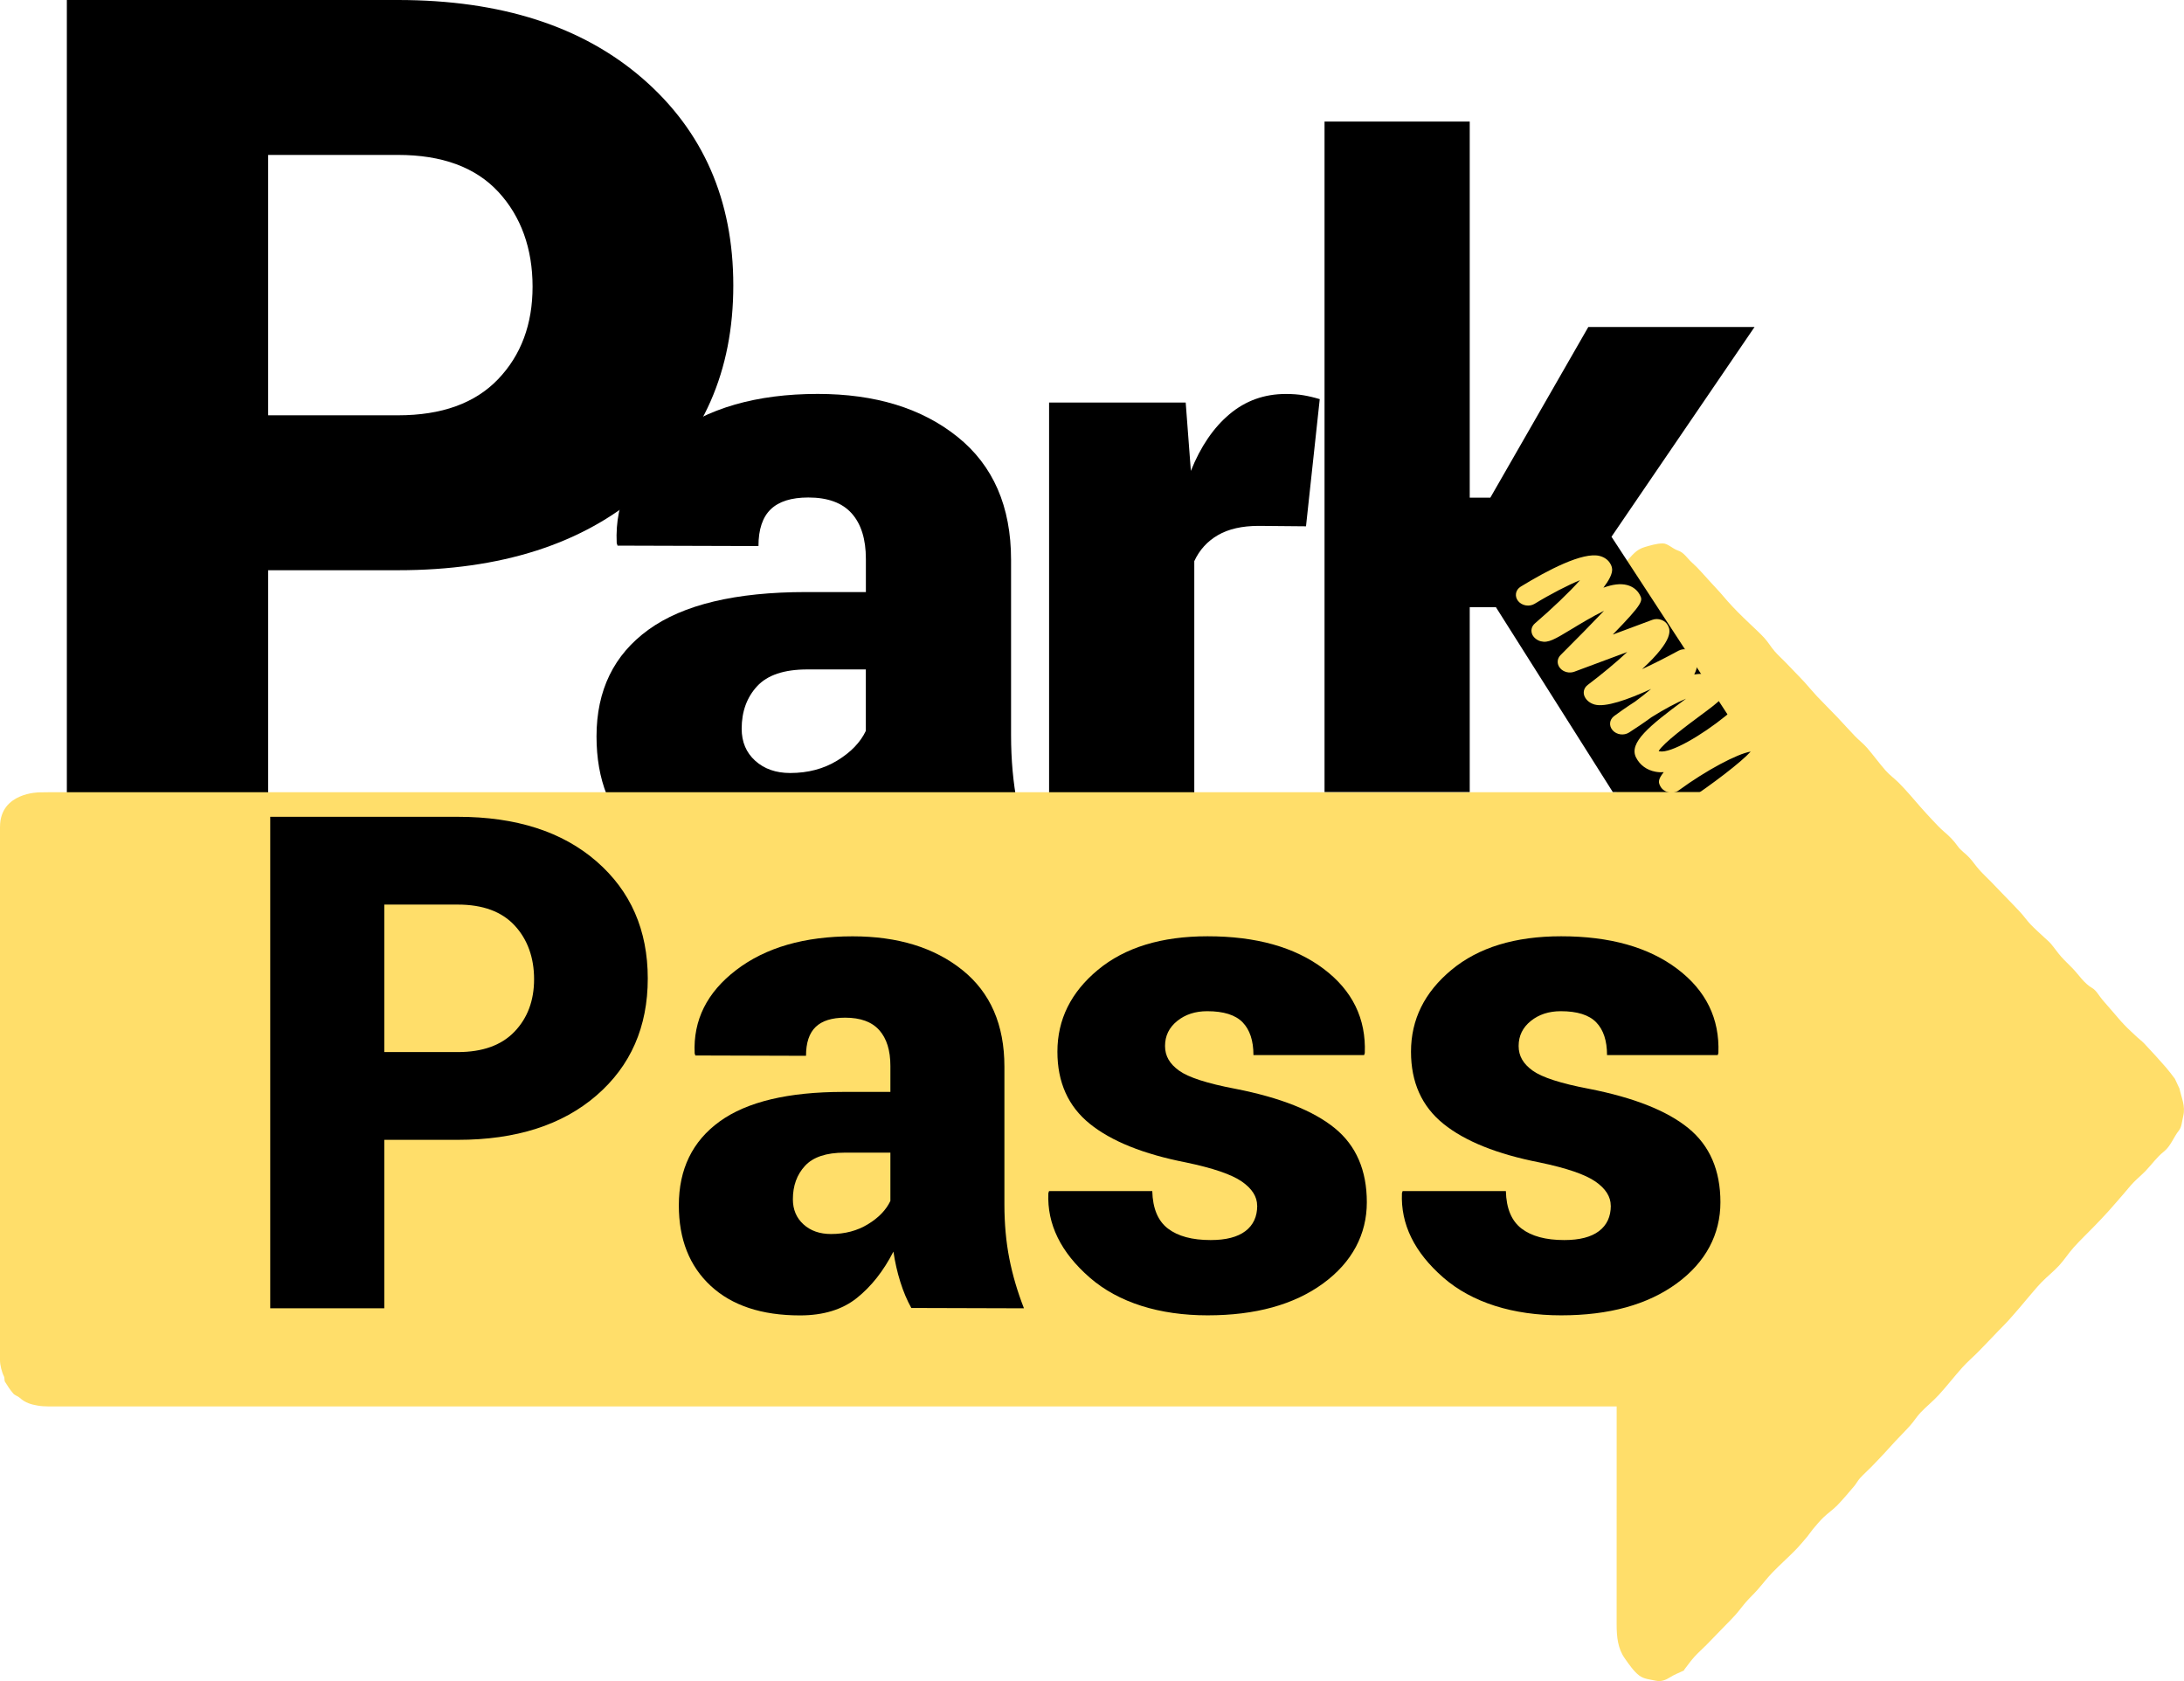 <svg width="738" height="568" viewBox="0 0 738 568" fill="none" xmlns="http://www.w3.org/2000/svg">
<g clip-path="url(#clip0_676_245)">
<path d="M90.615 192.663V293.125H22.588V0H134.484C169.235 0 196.804 8.858 217.201 26.575C237.589 44.291 247.791 67.581 247.791 96.435C247.791 125.29 237.589 148.548 217.201 166.193C196.804 183.845 169.235 192.663 134.484 192.663H90.615ZM90.615 140.32H134.484C149.237 140.32 160.507 136.261 168.294 128.137C176.073 120.02 179.963 109.583 179.963 96.834C179.963 84.085 176.105 73.146 168.39 64.822C160.675 56.506 149.373 52.344 134.476 52.344H90.607V140.32H90.615Z" fill="black"/>
<path d="M301.583 292.982C299.742 289.689 298.171 285.965 296.864 281.803C295.557 277.641 294.561 273.288 293.891 268.735C289.635 277.059 284.383 283.717 278.142 288.7C271.901 293.683 263.747 296.179 253.681 296.179C237.23 296.179 224.43 291.945 215.288 283.47C206.146 275.002 201.571 263.457 201.571 248.834C201.571 233.247 207.421 221.223 219.137 212.748C230.846 204.28 248.604 200.039 272.411 200.039H292.592V188.86C292.592 182.179 290.998 177.052 287.802 173.464C284.606 169.884 279.72 168.09 273.136 168.09C267.422 168.09 263.189 169.422 260.432 172.085C257.674 174.748 256.295 178.886 256.295 184.499L208.68 184.355L208.393 183.486C207.716 169.159 213.693 157.183 226.319 147.543C238.952 137.912 255.618 133.096 276.325 133.096C295.78 133.096 311.53 137.936 323.573 147.615C335.624 157.295 341.65 171.144 341.65 189.147V248.396C341.65 256.72 342.351 264.47 343.754 271.63C345.157 278.798 347.261 285.957 350.066 293.125L301.583 292.982ZM267.031 261.177C273.033 261.177 278.325 259.774 282.924 256.967C287.523 254.16 290.735 250.82 292.576 246.945V226.183H272.834C264.991 226.183 259.332 228.072 255.849 231.844C252.366 235.615 250.62 240.415 250.62 246.219C250.62 250.676 252.143 254.28 255.195 257.039C258.248 259.797 262.185 261.177 267.023 261.177H267.031Z" fill="black"/>
<path d="M441.303 177.825L425.339 177.682C419.728 177.682 415.129 178.726 411.55 180.807C407.971 182.888 405.309 185.814 403.564 189.594V293.133H354.498V136.014H400.662L402.408 159.104C405.7 150.876 410.052 144.49 415.471 139.937C420.891 135.384 427.228 133.112 434.489 133.112C436.712 133.112 438.697 133.255 440.442 133.55C442.188 133.845 444.021 134.276 445.958 134.858L441.311 177.841L441.303 177.825Z" fill="black"/>
<path d="M0 279.38C0 339.449 0 399.519 0 459.589C0 461.176 0.598 463.631 1.339 465.043C1.602 465.553 1.411 466.406 1.698 466.876C2.543 468.264 3.443 469.635 4.479 470.831C5.061 471.501 6.034 471.692 6.695 472.298C8.496 473.957 10.569 474.547 12.705 474.905C13.916 475.113 15.152 475.192 16.379 475.192C192.046 475.192 367.705 475.192 543.372 475.192H546.289C546.289 476.452 546.289 477.369 546.289 478.286C546.289 501.823 546.297 525.36 546.281 548.896C546.281 553.002 546.679 556.981 548.991 560.258C550.489 562.387 552.02 564.675 553.948 566.142C555.495 567.314 557.655 567.458 559.567 567.88C561.273 568.247 562.843 567.673 564.382 566.684C565.824 565.752 567.442 565.177 568.972 564.436C569.06 564.396 569.092 564.197 569.164 564.093C570.288 562.65 571.348 561.127 572.559 559.788C573.842 558.368 575.277 557.133 576.608 555.785C578.68 553.688 580.721 551.551 582.777 549.43C584.021 548.139 585.304 546.895 586.499 545.54C587.743 544.128 588.851 542.574 590.094 541.162C591.289 539.807 592.605 538.595 593.8 537.24C595.522 535.302 597.108 533.197 598.893 531.347C601.38 528.772 604.026 526.42 606.537 523.884C608.011 522.394 609.374 520.735 610.753 519.117C611.407 518.343 611.949 517.434 612.602 516.661C613.766 515.289 614.914 513.894 616.181 512.674C617.679 511.231 619.393 510.091 620.844 508.6C622.844 506.535 624.709 504.286 626.598 502.07C627.292 501.257 627.794 500.22 628.511 499.439C629.755 498.083 631.117 496.879 632.401 495.572C633.899 494.041 635.374 492.478 636.84 490.907C638.044 489.616 639.207 488.276 640.411 486.993C642.132 485.159 643.91 483.405 645.584 481.515C646.787 480.16 647.775 478.517 649.019 477.226C651.011 475.153 653.235 473.382 655.18 471.262C657.914 468.272 660.417 465.011 663.126 461.997C664.84 460.091 666.785 458.457 668.578 456.631C670.842 454.335 673.057 451.967 675.305 449.638C676.413 448.49 677.553 447.39 678.629 446.202C680.071 444.607 681.474 442.957 682.885 441.322C683.475 440.637 684.049 439.919 684.638 439.233C686.352 437.248 688.002 435.175 689.811 433.301C691.74 431.308 693.916 429.626 695.805 427.577C697.558 425.679 699.001 423.383 700.739 421.453C702.954 418.99 705.33 416.741 707.625 414.373C709.251 412.699 710.869 411.008 712.439 409.27C714.224 407.293 715.946 405.26 717.7 403.243C718.791 401.991 719.828 400.667 720.967 399.487C722.259 398.148 723.693 397 724.984 395.66C727.049 393.507 728.858 390.924 731.13 389.146C733.529 387.272 734.469 384.195 736.326 381.906C737.243 380.774 737.339 378.701 737.753 377.043C738.566 373.742 737.115 370.864 736.478 367.826C736.039 366.893 735.362 365.442 734.931 364.509C733.943 363.193 732.955 361.87 731.887 360.634C729.52 357.891 727.057 355.252 724.602 352.613C723.877 351.832 723.024 351.226 722.251 350.508C720.76 349.113 719.246 347.749 717.827 346.266C716.504 344.895 715.284 343.388 714.017 341.937C712.83 340.574 711.626 339.218 710.454 337.831C709.307 336.483 708.374 334.634 706.995 333.844C704.261 332.273 702.556 329.499 700.412 327.242C699.129 325.887 697.742 324.659 696.498 323.248C695.287 321.876 694.243 320.314 693.063 318.918C692.378 318.113 691.557 317.459 690.792 316.742C689.261 315.299 687.675 313.919 686.209 312.388C684.965 311.089 683.913 309.558 682.694 308.226C680.948 306.321 679.131 304.503 677.346 302.653C675.839 301.09 674.341 299.512 672.834 297.965C671.511 296.61 670.132 295.342 668.857 293.923C667.669 292.607 666.657 291.068 665.462 289.769C664.194 288.397 662.584 287.401 661.508 285.87C660.154 283.948 658.599 282.425 656.902 280.982C655.531 279.818 654.279 278.439 653.012 277.107C651.649 275.672 650.318 274.189 648.987 272.698C647.847 271.414 646.747 270.067 645.6 268.791C644.292 267.324 642.985 265.841 641.606 264.47C640.164 263.043 638.522 261.87 637.167 260.34C635.007 257.892 633.062 255.173 630.918 252.701C629.659 251.25 628.152 250.11 626.821 248.731C624.789 246.626 622.844 244.409 620.82 242.288C618.572 239.928 616.261 237.664 614.021 235.296C612.586 233.773 611.247 232.123 609.837 230.56C608.808 229.428 607.74 228.359 606.688 227.259C605.58 226.095 604.472 224.931 603.349 223.783C602.113 222.515 600.79 221.343 599.627 219.995C598.415 218.592 597.435 216.902 596.183 215.538C594.557 213.768 592.772 212.198 591.058 210.539C589.783 209.303 588.484 208.084 587.233 206.816C586.053 205.612 584.897 204.368 583.758 203.108C582.881 202.136 582.052 201.099 581.183 200.126C580.051 198.867 578.896 197.623 577.74 196.387C575.747 194.25 573.866 191.946 571.714 190.056C570.16 188.685 569.052 186.652 566.964 185.99C565.203 185.432 563.569 183.59 561.887 183.606C559.854 183.614 557.83 184.244 555.805 184.826C554.498 185.201 553.295 185.886 552.306 186.819C551.812 187.29 551.326 187.768 550.88 188.294C549.788 189.586 548.345 190.814 547.883 192.408C547.03 195.319 546.377 198.476 546.361 201.53C546.233 222.611 546.297 243.692 546.297 264.773C546.297 265.682 546.297 266.599 546.297 267.675H543.451C367.761 267.675 192.078 267.675 16.387 267.675C15.367 267.675 14.355 267.691 13.334 267.715C13.334 267.715 0.008 267.675 0.008 279.356L0 279.38Z" fill="#FFDE6A"/>
<path d="M505.496 205.165H496.641V267.611H447.576V41.078H496.641V168.138H503.607L536.708 110.484H592.883L544.543 181.35L600.87 267.611H544.982L505.496 205.165Z" fill="black"/>
<path d="M129.853 385.12V442.032H91.316V275.975H154.705C174.392 275.975 190.013 280.99 201.563 291.028C213.112 301.067 218.89 314.262 218.89 330.607C218.89 346.952 213.112 360.132 201.563 370.122C190.005 380.12 174.392 385.12 154.705 385.12H129.853ZM129.853 355.467H154.705C163.066 355.467 169.45 353.171 173.858 348.571C178.265 343.97 180.473 338.062 180.473 330.838C180.473 323.615 178.289 317.42 173.913 312.707C169.546 307.995 163.137 305.635 154.705 305.635H129.853V355.475V355.467Z" fill="black"/>
<path d="M307.943 441.92C306.5 439.337 305.265 436.411 304.237 433.142C303.208 429.873 302.427 426.452 301.901 422.881C298.554 429.418 294.433 434.649 289.531 438.564C284.63 442.479 278.221 444.44 270.323 444.44C257.403 444.44 247.352 441.115 240.163 434.458C232.982 427.808 229.387 418.742 229.387 407.253C229.387 395.014 233.986 385.566 243.184 378.909C252.381 372.259 266.33 368.926 285.028 368.926H300.873V360.148C300.873 354.901 299.622 350.875 297.111 348.06C294.6 345.246 290.767 343.843 285.594 343.843C281.107 343.843 277.783 344.887 275.615 346.976C273.447 349.065 272.363 352.318 272.363 356.727L234.966 356.616L234.735 355.93C234.201 344.68 238.896 335.271 248.819 327.705C258.734 320.138 271.829 316.359 288.097 316.359C303.376 316.359 315.746 320.162 325.207 327.761C334.668 335.367 339.402 346.234 339.402 360.379V406.91C339.402 413.448 339.952 419.532 341.052 425.161C342.152 430.79 343.81 436.419 346.009 442.04L307.927 441.928L307.943 441.92ZM280.812 416.94C285.522 416.94 289.683 415.84 293.293 413.632C296.904 411.431 299.431 408.808 300.873 405.762V389.449H285.371C279.218 389.449 274.77 390.932 272.028 393.898C269.287 396.864 267.924 400.627 267.924 405.188C267.924 408.688 269.119 411.519 271.518 413.687C273.909 415.856 277.01 416.94 280.812 416.94Z" fill="black"/>
<path d="M424.804 407.357C424.804 404.319 423.075 401.6 419.616 399.2C416.157 396.808 409.868 394.656 400.75 392.758C386.387 389.943 375.556 385.59 368.255 379.698C360.962 373.806 357.311 365.689 357.311 355.348C357.311 344.472 361.87 335.255 370.997 327.689C380.115 320.122 392.469 316.343 408.051 316.343C424.47 316.343 437.541 320.011 447.273 327.346C457.005 334.681 461.635 344.169 461.181 355.802L460.95 356.488H423.553C423.553 351.624 422.334 347.933 419.903 345.421C417.472 342.91 413.479 341.658 407.931 341.658C403.898 341.658 400.519 342.758 397.785 344.967C395.051 347.175 393.68 349.982 393.68 353.41C393.68 356.839 395.258 359.454 398.415 361.734C401.571 364.015 407.931 366.072 417.512 367.89C432.639 370.856 443.806 375.289 451.035 381.173C458.256 387.065 461.867 395.413 461.867 406.209C461.867 417.004 456.941 426.452 447.106 433.636C437.262 440.82 424.247 444.416 408.059 444.416C391.871 444.416 377.979 440.158 368.215 431.643C358.451 423.128 353.788 413.624 354.251 403.131L354.482 402.445H389.368C389.52 408.298 391.289 412.523 394.668 415.107C398.048 417.69 402.854 418.982 409.095 418.982C414.26 418.982 418.173 417.977 420.835 415.96C423.497 413.943 424.828 411.072 424.828 407.349L424.804 407.357Z" fill="black"/>
<path d="M544.288 407.357C544.288 404.319 542.559 401.6 539.099 399.2C535.64 396.808 529.352 394.656 520.234 392.758C505.871 389.943 495.039 385.59 487.738 379.698C480.445 373.806 476.795 365.689 476.795 355.348C476.795 344.472 481.354 335.255 490.48 327.689C499.598 320.122 511.952 316.343 527.534 316.343C543.953 316.343 557.025 320.011 566.757 327.346C576.488 334.681 581.119 344.169 580.665 355.802L580.434 356.488H543.037C543.037 351.624 541.817 347.933 539.386 345.421C536.955 342.91 532.962 341.658 527.415 341.658C523.382 341.658 520.002 342.758 517.269 344.967C514.535 347.175 513.164 349.982 513.164 353.41C513.164 356.839 514.742 359.454 517.898 361.734C521.054 364.015 527.415 366.072 536.995 367.89C552.123 370.856 563.289 375.289 570.519 381.173C577.74 387.065 581.35 395.413 581.35 406.209C581.35 417.004 576.425 426.452 566.589 433.636C556.746 440.82 543.73 444.416 527.542 444.416C511.355 444.416 497.462 440.158 487.698 431.643C477.935 423.128 473.272 413.624 473.734 403.131L473.966 402.445H508.852C509.003 408.298 510.773 412.523 514.152 415.107C517.532 417.69 522.338 418.982 528.578 418.982C533.743 418.982 537.657 417.977 540.319 415.96C542.981 413.943 544.312 411.072 544.312 407.349L544.288 407.357Z" fill="black"/>
<path d="M607.493 317.89C607.127 317.85 606.776 317.786 606.425 317.691C604.656 317.228 603.253 316.144 602.488 314.629C601.436 312.572 602.002 310.539 604.249 308.043C601.906 308.537 599.898 308.649 598.399 308.25C596.694 307.788 595.37 306.775 594.669 305.404C593.744 303.594 593.426 302.948 600.647 296.219C596.136 297.798 592.182 298.595 589.664 297.917C587.95 297.455 586.619 296.434 585.918 295.055C584.555 292.376 585.79 291.475 592.629 286.484C596.167 283.9 604.289 277.968 608.139 274.165C602.751 275.8 592.732 280.759 583.447 286.555C582.474 287.161 581.239 287.345 580.067 287.042C578.904 286.747 577.931 286.005 577.437 285.025C576.72 283.613 575.301 280.831 584.953 272.1C581.422 273.575 577.772 275.13 574.337 276.645C572.511 277.45 570.248 276.876 569.124 275.321C568 273.766 568.375 271.749 570.001 270.673C578.633 264.932 588.261 257.605 591.584 253.945C587.081 254.663 576.544 260.252 567.299 267.021C566.342 267.715 565.059 267.978 563.832 267.699C562.604 267.428 561.576 266.67 561.05 265.65C560.476 264.518 560.014 263.617 562.182 260.906C561.217 260.962 560.293 260.914 559.416 260.746C556.475 260.204 554.14 258.498 552.849 255.954C550.306 250.955 557.288 245.278 569.108 236.532C569.315 236.38 569.523 236.229 569.73 236.069C566.486 237.425 562.333 239.641 558.037 242.344C555.399 244.274 552.769 246.028 550.465 247.503C548.752 248.603 546.313 248.276 544.958 246.777C543.603 245.27 543.81 243.134 545.436 241.93C546.927 240.821 549.469 239.003 552.546 237.026C554.482 235.591 556.3 234.156 557.926 232.784C549.931 236.468 542.463 239.051 538.845 238.047C537.322 237.616 536.143 236.699 535.521 235.471C534.796 234.052 535.194 232.41 536.509 231.421C541.164 227.913 546.106 223.807 549.868 220.298L532.006 226.948C530.3 227.586 528.284 227.076 527.16 225.728C526.036 224.381 526.108 222.555 527.327 221.343C532.572 216.12 538.143 210.452 542.009 206.377C538.159 208.259 533.616 211.01 531.344 212.389C525.231 216.089 523.175 217.332 520.608 216.663C519.453 216.36 518.345 215.507 517.851 214.542C517.165 213.194 517.484 211.648 518.656 210.643C524.291 205.811 530.412 199.975 533.911 196.028C529.814 197.702 523.972 200.7 518.576 204.001C516.791 205.094 514.296 204.679 512.997 203.076C511.705 201.474 512.096 199.289 513.881 198.197C522.92 192.671 534.883 186.381 540.558 187.848C542.248 188.286 543.563 189.283 544.256 190.654C544.83 191.786 545.691 193.477 541.81 198.564C544.862 197.463 547.508 197.073 549.812 197.671C551.757 198.181 553.287 199.369 554.132 201.019C555.112 202.949 555.471 203.635 544.974 214.406L558.324 209.431C559.289 209.072 560.388 209.072 561.377 209.423C562.373 209.774 563.17 210.46 563.608 211.321C564.318 212.716 565.936 215.897 554.873 226.095C558.898 224.213 563.234 222.021 567.163 219.868C568.144 219.334 569.347 219.206 570.463 219.525C571.579 219.844 572.503 220.562 572.982 221.51C573.954 223.416 573.651 225.593 572.503 227.889C574.193 227.618 575.763 227.594 577.142 227.889C579.549 228.415 581.438 229.802 582.458 231.804C583.981 234.794 581.749 236.452 574.337 241.938C570.575 244.728 562.054 251.035 560.492 253.746C560.604 253.826 560.715 253.841 560.827 253.865C564.613 254.543 574.95 248.5 583.088 241.922C583.71 241.403 584.355 240.869 585.009 240.327C586.579 239.027 589.09 239.115 590.636 240.526C592.174 241.938 592.166 244.146 590.62 245.47C590.214 245.821 589.608 246.331 588.835 246.961C588.612 247.144 588.388 247.335 588.165 247.519C590.636 246.905 592.916 246.706 594.844 247.128C597.267 247.662 599.156 249.058 600.177 251.059C600.846 252.366 601.85 254.344 596.574 259.718C603.683 257.27 604.967 257.693 605.947 258.011C606.991 258.354 608.003 259.168 608.458 260.061C609.199 261.52 608.753 263.21 607.366 264.183C605.046 265.809 602.655 267.555 600.344 269.317C605.493 267.26 610.283 266.04 613.407 266.846C615.336 267.332 616.835 268.464 617.632 270.027C619.584 273.854 616.085 278.064 605.222 286.396C609.972 284.171 615.424 281.341 620.764 278.247C622.454 277.275 624.749 277.594 626.072 279.005C627.395 280.416 627.324 282.441 625.905 283.701C620.628 288.381 613.925 294.401 608.896 299.002C614.993 296.474 623.115 292.384 630.097 288.373C631.07 287.815 632.289 287.664 633.429 287.975C634.569 288.286 635.501 289.019 635.987 289.976C637.613 293.173 635.342 294.696 625.769 301.098C623.928 302.334 621.33 304.072 618.763 305.874C620.118 305.077 621.41 304.296 622.517 303.626C631.707 298.077 636.697 295.222 640.786 296.299C642.372 296.713 643.615 297.678 644.3 299.017C645.209 300.803 644.324 302.861 642.316 303.61C641.041 304.088 639.622 303.921 638.522 303.275C636.075 304.072 630.799 307.262 627.172 309.454C618.11 314.924 612.1 318.376 607.461 317.858L607.493 317.89Z" fill="#FFDE6A"/>
</g>
<defs>
<clipPath id="clip0_676_245">
<rect width="738" height="568" fill="white"/>
</clipPath>
</defs>
</svg>
